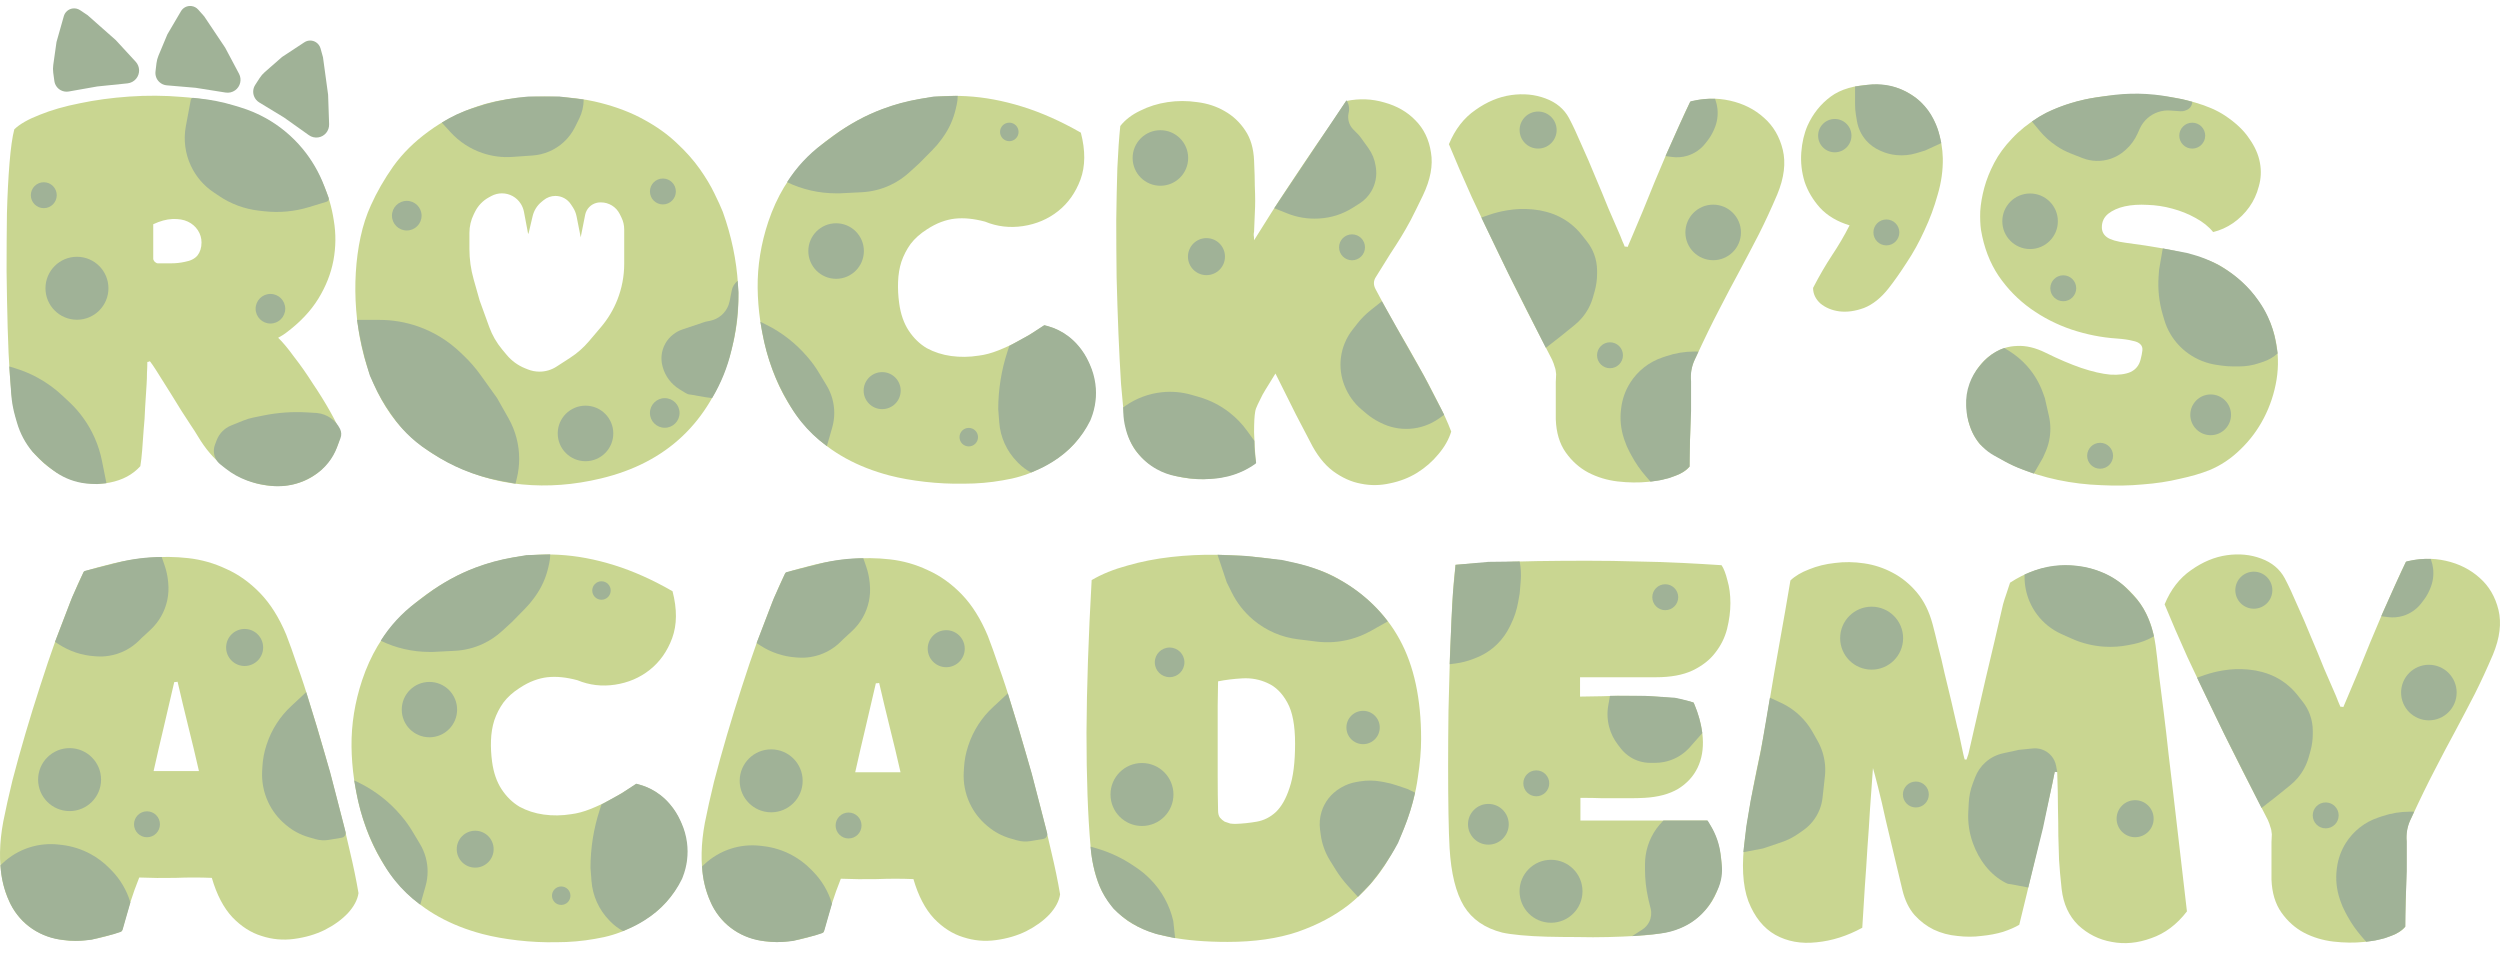 <svg width="186" height="71" viewBox="0 0 186 71" fill="none" xmlns="http://www.w3.org/2000/svg">
<path d="M165.288 19.84C166.44 20.56 167.336 21.391 167.975 22.333C168.633 23.256 169.072 24.225 169.291 25.241C169.511 26.238 169.538 27.244 169.374 28.259C169.209 29.256 168.898 30.198 168.441 31.084C167.984 31.97 167.399 32.755 166.687 33.438C165.992 34.121 165.215 34.638 164.356 34.989C163.753 35.229 163.022 35.441 162.163 35.626C161.322 35.829 160.408 35.968 159.421 36.041C158.434 36.134 157.401 36.152 156.323 36.097C155.244 36.06 154.175 35.931 153.115 35.709C152.055 35.488 151.022 35.164 150.017 34.74C149.03 34.297 148.125 33.734 147.302 33.05C146.864 32.497 146.571 31.887 146.425 31.223C146.297 30.558 146.288 29.912 146.398 29.284C146.507 28.656 146.727 28.075 147.056 27.539C147.403 27.004 147.832 26.579 148.344 26.265C148.856 25.933 149.432 25.758 150.072 25.739C150.73 25.702 151.433 25.869 152.183 26.238C153.151 26.718 154.038 27.096 154.842 27.373C155.665 27.65 156.387 27.816 157.008 27.872C157.63 27.909 158.132 27.844 158.516 27.678C158.9 27.493 159.147 27.189 159.256 26.764C159.33 26.487 159.375 26.256 159.394 26.072C159.412 25.887 159.366 25.739 159.256 25.628C159.147 25.499 158.946 25.407 158.653 25.352C158.379 25.278 157.986 25.222 157.474 25.185C156.359 25.111 155.244 24.89 154.129 24.521C153.033 24.151 152.018 23.634 151.086 22.97C150.154 22.305 149.359 21.493 148.701 20.533C148.043 19.554 147.604 18.41 147.385 17.099C147.33 16.711 147.312 16.249 147.33 15.714C147.366 15.16 147.467 14.579 147.631 13.969C147.796 13.36 148.043 12.741 148.372 12.114C148.701 11.486 149.139 10.886 149.688 10.314C150.236 9.723 150.903 9.187 151.689 8.707C152.493 8.227 153.444 7.84 154.541 7.544C155.436 7.304 156.405 7.147 157.447 7.073C158.489 7 159.503 7.009 160.49 7.101C161.496 7.193 162.437 7.369 163.314 7.627C164.21 7.886 164.95 8.209 165.535 8.597C166.339 9.132 166.943 9.704 167.345 10.314C167.765 10.904 168.03 11.504 168.14 12.114C168.249 12.704 168.222 13.286 168.058 13.858C167.911 14.431 167.674 14.948 167.345 15.409C167.016 15.871 166.614 16.268 166.138 16.6C165.681 16.914 165.188 17.136 164.658 17.265C164.329 16.859 163.89 16.508 163.342 16.212C162.812 15.917 162.236 15.686 161.614 15.52C161.011 15.354 160.399 15.262 159.777 15.243C159.156 15.206 158.589 15.243 158.078 15.354C157.584 15.465 157.173 15.649 156.844 15.908C156.533 16.166 156.378 16.499 156.378 16.905C156.378 17.219 156.506 17.468 156.761 17.652C157.017 17.837 157.493 17.976 158.187 18.068C160.198 18.326 161.761 18.613 162.876 18.927C163.991 19.222 164.795 19.526 165.288 19.84Z" fill="#C9D691"/>
<path d="M153.105 16.462C153.105 17.603 152.18 18.529 151.039 18.529C149.897 18.529 148.972 17.603 148.972 16.462C148.972 15.32 149.897 14.395 151.039 14.395C152.18 14.395 153.105 15.32 153.105 16.462Z" fill="#A0B297"/>
<path d="M165.989 30.863C165.989 31.7 165.311 32.378 164.474 32.378C163.637 32.378 162.958 31.7 162.958 30.863C162.958 30.026 163.637 29.347 164.474 29.347C165.311 29.347 165.989 30.026 165.989 30.863Z" fill="#A0B297"/>
<path d="M154.471 21.447C154.471 21.979 154.039 22.411 153.507 22.411C152.974 22.411 152.542 21.979 152.542 21.447C152.542 20.914 152.974 20.482 153.507 20.482C154.039 20.482 154.471 20.914 154.471 21.447Z" fill="#A0B297"/>
<path d="M157.212 33.909C157.212 34.442 156.781 34.873 156.248 34.873C155.715 34.873 155.284 34.442 155.284 33.909C155.284 33.376 155.715 32.945 156.248 32.945C156.781 32.945 157.212 33.376 157.212 33.909Z" fill="#A0B297"/>
<path d="M164.067 10.092C164.067 10.625 163.635 11.056 163.103 11.056C162.57 11.056 162.138 10.625 162.138 10.092C162.138 9.559 162.57 9.128 163.103 9.128C163.635 9.128 164.067 9.559 164.067 10.092Z" fill="#A0B297"/>
<path d="M160.636 20.062L160.91 18.483L162.692 18.816L163.11 18.931C164.032 19.185 164.907 19.583 165.704 20.111L165.724 20.125C166.078 20.36 166.415 20.62 166.731 20.904L166.761 20.931C167.245 21.366 167.677 21.855 168.048 22.39L168.088 22.448C168.329 22.795 168.54 23.162 168.719 23.545C169.013 24.174 169.219 24.841 169.331 25.526L169.456 26.293C169.154 26.567 168.798 26.776 168.412 26.906L168.076 27.019C167.597 27.18 167.095 27.262 166.59 27.262H166.157C165.858 27.262 165.559 27.241 165.263 27.198L164.918 27.148C164.175 27.041 163.459 26.755 162.845 26.326C162.297 25.943 161.83 25.442 161.489 24.868C161.286 24.527 161.128 24.162 161.017 23.781L160.899 23.377C160.634 22.466 160.533 21.516 160.6 20.57L160.636 20.062Z" fill="#A0B297"/>
<path d="M151.734 9.715L151.176 9.04L151.725 8.679L152.273 8.375C153.454 7.806 154.716 7.423 156.014 7.239L156.797 7.129C158.339 6.89 159.911 6.918 161.444 7.211L161.595 7.239L162.349 7.378L163.103 7.572C163.103 7.84 162.94 8.08 162.692 8.181L162.593 8.221C162.478 8.268 162.353 8.287 162.229 8.278L161.464 8.223C160.846 8.178 160.237 8.384 159.773 8.794C159.528 9.011 159.332 9.277 159.198 9.575L159.026 9.957C158.822 10.411 158.523 10.816 158.151 11.146L158.083 11.205C157.777 11.476 157.42 11.682 157.032 11.813C156.349 12.043 155.606 12.024 154.935 11.761L154.077 11.424C153.698 11.275 153.336 11.085 152.998 10.857L152.976 10.842C152.51 10.528 152.091 10.149 151.734 9.715Z" fill="#A0B297"/>
<path d="M149.482 26.115L149.12 25.891C148.667 26.047 148.249 26.289 147.889 26.604L147.837 26.65C147.687 26.781 147.547 26.923 147.418 27.075L147.287 27.23C146.958 27.618 146.701 28.061 146.529 28.54C146.339 29.067 146.255 29.628 146.283 30.188L146.291 30.357C146.313 30.784 146.393 31.206 146.532 31.611L146.586 31.772C146.774 32.322 147.084 32.822 147.493 33.235C147.754 33.498 148.051 33.722 148.376 33.901L149.153 34.327C149.587 34.565 150.039 34.77 150.504 34.941L151.313 35.238L151.999 34.047L152.184 33.626C152.424 33.082 152.547 32.494 152.547 31.9C152.547 31.579 152.511 31.258 152.439 30.945L152.136 29.616L151.989 29.208C151.724 28.472 151.318 27.794 150.795 27.212C150.411 26.786 149.969 26.417 149.482 26.115Z" fill="#A0B297"/>
<path d="M137.608 16.766C136.694 16.489 135.962 16.055 135.414 15.465C134.884 14.874 134.5 14.228 134.263 13.526C134.043 12.806 133.961 12.077 134.016 11.338C134.071 10.6 134.226 9.935 134.482 9.344C134.884 8.458 135.46 7.738 136.209 7.184C136.959 6.63 137.991 6.335 139.307 6.298C140.185 6.279 140.943 6.418 141.583 6.713C142.241 7.009 142.78 7.415 143.201 7.932C143.639 8.449 143.968 9.04 144.188 9.704C144.407 10.369 144.526 11.052 144.544 11.754C144.563 12.658 144.435 13.572 144.16 14.495C143.904 15.418 143.575 16.305 143.173 17.154C142.789 18.003 142.351 18.797 141.857 19.536C141.382 20.274 140.934 20.911 140.514 21.447C139.947 22.167 139.335 22.656 138.677 22.914C138.019 23.154 137.406 23.237 136.84 23.164C136.292 23.09 135.825 22.896 135.442 22.582C135.076 22.25 134.893 21.862 134.893 21.419C135.35 20.533 135.816 19.73 136.292 19.009C136.785 18.271 137.224 17.523 137.608 16.766Z" fill="#C9D691"/>
<path d="M138.016 7.775V6.436L138.944 6.311C139.419 6.247 139.901 6.255 140.374 6.335C140.989 6.438 141.578 6.662 142.108 6.991L142.21 7.056C142.466 7.215 142.704 7.399 142.923 7.606C143.304 7.968 143.619 8.395 143.852 8.866L143.907 8.978C144.092 9.35 144.23 9.743 144.321 10.148L144.431 10.646L143.225 11.2L142.583 11.394C142.102 11.54 141.597 11.589 141.097 11.539L141.053 11.534C140.676 11.496 140.307 11.398 139.961 11.242L139.837 11.186C139.45 11.013 139.106 10.757 138.828 10.436C138.476 10.03 138.244 9.534 138.156 9.004L138.077 8.527C138.036 8.278 138.016 8.027 138.016 7.775Z" fill="#A0B297"/>
<path d="M137.748 10.092C137.748 10.777 137.192 11.332 136.508 11.332C135.823 11.332 135.268 10.777 135.268 10.092C135.268 9.407 135.823 8.852 136.508 8.852C137.192 8.852 137.748 9.407 137.748 10.092Z" fill="#A0B297"/>
<path d="M141.311 17.292C141.311 17.825 140.879 18.257 140.346 18.257C139.814 18.257 139.382 17.825 139.382 17.292C139.382 16.76 139.814 16.328 140.346 16.328C140.879 16.328 141.311 16.76 141.311 17.292Z" fill="#A0B297"/>
<path d="M121.096 18.372C121.169 18.206 121.306 17.883 121.508 17.403C121.709 16.923 121.946 16.36 122.22 15.714C122.495 15.049 122.787 14.329 123.098 13.554C123.427 12.778 123.747 12.021 124.057 11.283C124.386 10.544 124.697 9.852 124.99 9.206C125.282 8.541 125.538 7.996 125.757 7.572C126.744 7.295 127.731 7.267 128.718 7.489C129.705 7.71 130.546 8.135 131.241 8.763C131.935 9.372 132.401 10.166 132.639 11.144C132.877 12.123 132.74 13.231 132.228 14.468C131.771 15.538 131.314 16.526 130.857 17.431C130.4 18.317 129.925 19.222 129.431 20.145C128.938 21.05 128.426 22.019 127.896 23.053C127.366 24.068 126.799 25.231 126.196 26.542C125.922 27.041 125.785 27.549 125.785 28.066C125.785 28.675 125.785 29.349 125.785 30.087C125.785 30.807 125.776 31.5 125.757 32.164C125.739 32.81 125.721 33.373 125.702 33.853C125.702 34.315 125.702 34.601 125.702 34.712C125.501 34.989 125.118 35.229 124.551 35.432C124.003 35.635 123.363 35.774 122.632 35.847C121.919 35.921 121.16 35.912 120.356 35.82C119.57 35.727 118.839 35.506 118.163 35.155C117.505 34.804 116.947 34.306 116.49 33.66C116.033 33.014 115.786 32.192 115.75 31.195C115.75 31.029 115.75 30.779 115.75 30.447C115.75 30.115 115.75 29.773 115.75 29.422C115.75 29.053 115.75 28.721 115.75 28.425C115.768 28.13 115.777 27.936 115.777 27.844C115.759 27.604 115.722 27.419 115.668 27.29C115.631 27.142 115.567 26.967 115.476 26.764C114.927 25.693 114.306 24.484 113.611 23.136C112.917 21.77 112.222 20.366 111.528 18.926C110.833 17.486 110.157 16.065 109.499 14.662C108.859 13.24 108.292 11.929 107.799 10.729C108.256 9.621 108.914 8.772 109.773 8.181C110.632 7.572 111.518 7.202 112.432 7.073C113.346 6.944 114.196 7.027 114.982 7.322C115.786 7.618 116.371 8.107 116.737 8.79C117.029 9.344 117.34 10.009 117.669 10.784C118.016 11.541 118.354 12.326 118.684 13.138C119.031 13.951 119.36 14.745 119.671 15.52C120 16.295 120.292 16.969 120.548 17.542C120.603 17.689 120.658 17.828 120.712 17.957C120.767 18.068 120.822 18.197 120.877 18.345C120.987 18.345 121.06 18.354 121.096 18.372Z" fill="#C9D691"/>
<path d="M129.527 17.293C129.527 18.434 128.601 19.359 127.46 19.359C126.319 19.359 125.393 18.434 125.393 17.293C125.393 16.151 126.319 15.226 127.46 15.226C128.601 15.226 129.527 16.151 129.527 17.293Z" fill="#A0B297"/>
<path d="M115.814 9.676C115.814 10.437 115.197 11.054 114.436 11.054C113.675 11.054 113.058 10.437 113.058 9.676C113.058 8.916 113.675 8.299 114.436 8.299C115.197 8.299 115.814 8.916 115.814 9.676Z" fill="#A0B297"/>
<path d="M120.748 26.432C120.748 26.964 120.316 27.396 119.783 27.396C119.251 27.396 118.819 26.964 118.819 26.432C118.819 25.899 119.251 25.467 119.783 25.467C120.316 25.467 120.748 25.899 120.748 26.432Z" fill="#A0B297"/>
<path d="M126.05 26.155H126.363L126.078 26.779C125.852 27.277 125.761 27.826 125.815 28.37V30.586L125.732 32.801L125.705 34.702C125.705 34.708 125.702 34.715 125.698 34.72C125.432 35.006 125.103 35.226 124.737 35.361L124.17 35.571L123.484 35.737L122.799 35.834L122.479 35.47C122.054 34.985 121.684 34.453 121.378 33.885L121.251 33.651C121.095 33.362 120.965 33.059 120.862 32.747L120.819 32.618C120.588 31.918 120.515 31.175 120.606 30.444L120.618 30.346C120.7 29.683 120.927 29.047 121.283 28.482C121.56 28.041 121.911 27.652 122.32 27.331C122.728 27.011 123.187 26.762 123.678 26.597L123.99 26.492C124.653 26.269 125.349 26.155 126.05 26.155Z" fill="#A0B297"/>
<path d="M110.807 15.98L110.214 16.185L112.216 20.339L115.012 25.878L116.082 25.047L117.154 24.18C117.353 24.02 117.536 23.841 117.701 23.646C118.079 23.201 118.357 22.679 118.517 22.116L118.643 21.67C118.763 21.246 118.823 20.808 118.823 20.367V20.136C118.823 19.721 118.749 19.309 118.605 18.919C118.477 18.576 118.296 18.254 118.068 17.966L117.676 17.47C117.436 17.168 117.162 16.895 116.859 16.657C116.346 16.254 115.758 15.957 115.128 15.784L115.036 15.758C114.728 15.673 114.414 15.616 114.096 15.587L113.961 15.575C113.367 15.52 112.768 15.543 112.179 15.642L112.06 15.662C111.634 15.733 111.216 15.84 110.807 15.98Z" fill="#A0B297"/>
<path d="M124.423 11.68L123.918 11.615L124.905 9.4L125.738 7.592C125.752 7.562 125.779 7.54 125.811 7.533L125.971 7.498C126.505 7.382 127.051 7.332 127.597 7.35L127.629 7.44C127.699 7.638 127.747 7.843 127.773 8.052C127.837 8.571 127.76 9.099 127.549 9.578L127.491 9.711C127.379 9.964 127.238 10.203 127.069 10.422L126.887 10.658C126.547 11.101 126.076 11.425 125.542 11.587C125.18 11.697 124.799 11.729 124.423 11.68Z" fill="#A0B297"/>
<path d="M93.303 17.874C93.76 17.154 94.189 16.471 94.591 15.825C95.012 15.16 95.432 14.514 95.853 13.886C96.109 13.498 96.428 13.018 96.812 12.446C97.196 11.874 97.589 11.292 97.991 10.701C98.412 10.092 98.814 9.511 99.198 8.957C99.582 8.384 99.901 7.904 100.157 7.517C101.126 7.313 102.077 7.35 103.009 7.627C103.941 7.886 104.709 8.329 105.312 8.957C105.933 9.584 106.317 10.378 106.463 11.338C106.628 12.298 106.427 13.369 105.86 14.551C105.495 15.308 105.193 15.917 104.955 16.379C104.718 16.822 104.48 17.237 104.243 17.625C104.005 18.013 103.74 18.428 103.447 18.871C103.173 19.314 102.817 19.887 102.378 20.588C102.177 20.884 102.168 21.198 102.351 21.53C102.844 22.471 103.365 23.422 103.914 24.382C104.48 25.342 105.019 26.284 105.531 27.207C106.043 28.112 106.509 28.989 106.929 29.838C107.368 30.669 107.715 31.426 107.971 32.109C107.789 32.7 107.469 33.263 107.012 33.798C106.573 34.334 106.043 34.795 105.422 35.183C104.818 35.552 104.151 35.811 103.42 35.959C102.689 36.125 101.967 36.134 101.254 35.986C100.541 35.857 99.847 35.543 99.17 35.045C98.512 34.546 97.946 33.817 97.47 32.857C97.178 32.284 96.831 31.62 96.428 30.863C96.045 30.087 95.533 29.063 94.893 27.789C94.729 28.047 94.564 28.315 94.4 28.592C94.235 28.85 94.08 29.109 93.933 29.367C93.806 29.626 93.687 29.866 93.577 30.087C93.467 30.309 93.403 30.494 93.385 30.641C93.33 30.937 93.303 31.444 93.303 32.164C93.321 32.884 93.367 33.632 93.44 34.408C93.038 34.74 92.535 35.017 91.932 35.239C91.347 35.441 90.707 35.571 90.013 35.626C89.337 35.682 88.642 35.645 87.929 35.515C87.234 35.386 86.586 35.155 85.982 34.823C85.397 34.491 84.895 34.048 84.474 33.494C84.072 32.921 83.816 32.229 83.707 31.417C83.597 30.66 83.496 29.709 83.405 28.564C83.332 27.401 83.268 26.155 83.213 24.825C83.158 23.478 83.113 22.084 83.076 20.644C83.058 19.185 83.049 17.763 83.049 16.379C83.067 14.994 83.094 13.702 83.131 12.502C83.186 11.283 83.259 10.24 83.35 9.372C83.716 8.911 84.209 8.532 84.831 8.237C85.452 7.923 86.129 7.71 86.86 7.6C87.591 7.489 88.331 7.489 89.081 7.6C89.83 7.692 90.506 7.914 91.109 8.264C91.731 8.615 92.243 9.095 92.645 9.704C93.047 10.295 93.266 11.043 93.303 11.948C93.34 12.76 93.358 13.388 93.358 13.831C93.376 14.255 93.385 14.625 93.385 14.939C93.385 15.234 93.376 15.548 93.358 15.88C93.34 16.194 93.321 16.646 93.303 17.237C93.285 17.311 93.275 17.394 93.275 17.486C93.294 17.579 93.303 17.708 93.303 17.874Z" fill="#C9D691"/>
<path d="M88.4 11.754C88.4 12.895 87.475 13.82 86.334 13.82C85.192 13.82 84.267 12.895 84.267 11.754C84.267 10.612 85.192 9.687 86.334 9.687C87.475 9.687 88.4 10.612 88.4 11.754Z" fill="#A0B297"/>
<path d="M91.139 19.093C91.139 19.854 90.522 20.471 89.761 20.471C89 20.471 88.383 19.854 88.383 19.093C88.383 18.332 89 17.715 89.761 17.715C90.522 17.715 91.139 18.332 91.139 19.093Z" fill="#A0B297"/>
<path d="M101.555 18.4C101.555 18.933 101.123 19.365 100.59 19.365C100.058 19.365 99.626 18.933 99.626 18.4C99.626 17.867 100.058 17.436 100.59 17.436C101.123 17.436 101.555 17.867 101.555 18.4Z" fill="#A0B297"/>
<path d="M83.744 30.184L83.564 30.309L83.575 30.705C83.586 31.086 83.64 31.464 83.736 31.833L83.766 31.95C84.092 33.202 84.914 34.267 86.043 34.9C86.507 35.161 87.012 35.341 87.537 35.435L88.072 35.53C88.738 35.649 89.416 35.683 90.09 35.63L90.336 35.611C90.683 35.584 91.027 35.528 91.364 35.443L91.402 35.433C92.129 35.249 92.814 34.93 93.422 34.492C93.446 34.474 93.459 34.444 93.454 34.414L93.449 34.387C93.366 33.885 93.325 33.376 93.325 32.867L93.325 32.801L92.793 32.063C92.418 31.542 91.971 31.078 91.464 30.685C90.791 30.162 90.025 29.772 89.207 29.536L88.659 29.378C87.938 29.17 87.183 29.103 86.436 29.183C85.469 29.286 84.543 29.63 83.744 30.184Z" fill="#A0B297"/>
<path d="M101.998 23.06L102.811 22.416L104.209 24.908L105.937 27.955L107.445 30.863L107.054 31.139C106.413 31.592 105.659 31.857 104.876 31.903C104.134 31.947 103.394 31.794 102.731 31.459L102.595 31.39C102.265 31.224 101.956 31.019 101.673 30.782L101.302 30.47C100.745 30 100.313 29.4 100.045 28.723L100.026 28.676C99.767 28.021 99.676 27.311 99.763 26.612C99.856 25.86 100.151 25.146 100.616 24.548L100.954 24.113C101.259 23.721 101.609 23.368 101.998 23.06Z" fill="#A0B297"/>
<path d="M95.781 15.881L94.805 15.492L100.179 7.461C100.355 7.727 100.415 8.052 100.347 8.363L100.334 8.421C100.238 8.859 100.37 9.315 100.685 9.633L101.018 9.97C101.099 10.051 101.173 10.139 101.239 10.231L101.808 11.021C102.089 11.411 102.274 11.864 102.346 12.34L102.365 12.463C102.459 13.079 102.336 13.708 102.018 14.244C101.801 14.609 101.5 14.918 101.14 15.146L100.635 15.464C99.887 15.937 99.03 16.209 98.146 16.256L98.081 16.26C97.296 16.302 96.511 16.172 95.781 15.881Z" fill="#A0B297"/>
<path d="M73.286 16.489C72.866 16.378 72.473 16.305 72.107 16.268C71.742 16.231 71.385 16.231 71.038 16.268C70.709 16.305 70.371 16.388 70.023 16.517C69.676 16.646 69.32 16.831 68.954 17.071C68.461 17.385 68.058 17.745 67.748 18.151C67.455 18.557 67.227 19 67.062 19.48C66.916 19.942 66.834 20.44 66.816 20.976C66.797 21.493 66.825 22.019 66.898 22.554C67.007 23.367 67.245 24.05 67.611 24.604C67.976 25.157 68.424 25.591 68.954 25.905C69.502 26.201 70.106 26.395 70.764 26.487C71.44 26.579 72.125 26.57 72.82 26.459C73.277 26.404 73.761 26.274 74.273 26.071C74.785 25.868 75.26 25.647 75.699 25.407C76.156 25.167 76.558 24.936 76.905 24.714C77.271 24.493 77.536 24.327 77.7 24.216C78.34 24.345 78.934 24.622 79.483 25.047C80.031 25.471 80.469 25.988 80.799 26.598C81.146 27.207 81.365 27.89 81.457 28.647C81.566 29.386 81.484 30.133 81.21 30.89C80.954 31.647 80.497 32.386 79.839 33.106C79.181 33.807 78.267 34.435 77.097 34.989C76.366 35.34 75.534 35.589 74.602 35.737C73.67 35.903 72.71 35.986 71.723 35.986C70.754 36.004 69.786 35.958 68.817 35.847C67.848 35.737 66.971 35.58 66.185 35.377C63.791 34.749 61.844 33.678 60.345 32.164C58.846 30.632 57.759 28.684 57.082 26.321C56.625 24.677 56.388 23.044 56.369 21.419C56.351 19.776 56.616 18.132 57.164 16.489C57.786 14.643 58.709 13.101 59.934 11.864C61.158 10.609 62.63 9.547 64.348 8.679C65.499 8.126 66.706 7.719 67.967 7.461C69.228 7.184 70.535 7.082 71.888 7.156C73.24 7.23 74.63 7.489 76.055 7.932C77.481 8.375 78.934 9.021 80.415 9.87C80.762 11.2 80.753 12.363 80.387 13.36C80.022 14.338 79.464 15.123 78.715 15.714C77.965 16.305 77.097 16.674 76.11 16.822C75.123 16.969 74.182 16.858 73.286 16.489Z" fill="#C9D691"/>
<path d="M64.273 18.677C64.273 19.819 63.347 20.744 62.206 20.744C61.065 20.744 60.139 19.819 60.139 18.677C60.139 17.536 61.065 16.611 62.206 16.611C63.347 16.611 64.273 17.536 64.273 18.677Z" fill="#A0B297"/>
<path d="M67.011 29.062C67.011 29.823 66.394 30.44 65.633 30.44C64.872 30.44 64.255 29.823 64.255 29.062C64.255 28.302 64.872 27.685 65.633 27.685C66.394 27.685 67.011 28.302 67.011 29.062Z" fill="#A0B297"/>
<path d="M72.765 32.524C72.765 32.905 72.456 33.213 72.076 33.213C71.695 33.213 71.387 32.905 71.387 32.524C71.387 32.144 71.695 31.835 72.076 31.835C72.456 31.835 72.765 32.144 72.765 32.524Z" fill="#A0B297"/>
<path d="M75.781 9.815C75.781 10.195 75.473 10.504 75.092 10.504C74.712 10.504 74.403 10.195 74.403 9.815C74.403 9.434 74.712 9.126 75.092 9.126C75.473 9.126 75.781 9.434 75.781 9.815Z" fill="#A0B297"/>
<path d="M74.964 26.128L75.092 25.739L76.6 24.908L77.682 24.198C77.691 24.192 77.703 24.19 77.714 24.193L77.952 24.259C78.508 24.413 79.03 24.672 79.49 25.02C79.756 25.222 79.999 25.452 80.215 25.707L80.25 25.747C80.557 26.109 80.811 26.512 81.006 26.945L81.088 27.126C81.293 27.584 81.431 28.069 81.497 28.566C81.612 29.436 81.502 30.321 81.179 31.137L81.124 31.278C80.497 32.545 79.526 33.61 78.323 34.353L78.222 34.415C77.872 34.631 77.506 34.82 77.128 34.979L76.71 35.155C76.364 34.971 76.049 34.737 75.774 34.459L75.688 34.372C75.294 33.974 74.974 33.508 74.744 32.998C74.521 32.502 74.385 31.97 74.344 31.427L74.269 30.447C74.269 28.979 74.504 27.521 74.964 26.128Z" fill="#A0B297"/>
<path d="M62.48 14.384H62.203C60.942 14.384 59.696 14.101 58.559 13.554C59.248 12.456 60.136 11.496 61.177 10.725L61.658 10.369L62.057 10.073C63.157 9.258 64.363 8.6 65.642 8.115C66.548 7.772 67.485 7.518 68.441 7.358L69.472 7.184L71.254 7.129C71.254 7.349 71.229 7.57 71.18 7.785L71.107 8.105C70.932 8.868 70.607 9.588 70.15 10.223L70.052 10.359C69.848 10.642 69.623 10.909 69.377 11.156L68.375 12.169L67.641 12.836C67.219 13.22 66.741 13.538 66.224 13.779C65.562 14.087 64.847 14.265 64.117 14.302L62.48 14.384Z" fill="#A0B297"/>
<path d="M57.046 24.177L56.571 23.939L56.718 24.756C56.885 25.686 57.136 26.6 57.468 27.485L57.489 27.541C57.8 28.369 58.183 29.168 58.635 29.928L58.83 30.258C59.07 30.66 59.338 31.045 59.633 31.409C60.158 32.057 60.764 32.635 61.438 33.128L61.52 33.189L61.915 31.813C62.017 31.458 62.069 31.09 62.069 30.721C62.069 29.998 61.871 29.289 61.497 28.671L60.905 27.694C60.676 27.314 60.416 26.955 60.127 26.618L60.041 26.518C59.208 25.547 58.189 24.751 57.046 24.177Z" fill="#A0B297"/>
<path fill-rule="evenodd" clip-rule="evenodd" d="M44.677 7.655C43.452 7.341 42.063 7.184 40.51 7.184C38.627 7.184 36.973 7.424 35.547 7.904C34.139 8.384 32.915 9.012 31.873 9.787C30.831 10.544 29.963 11.403 29.268 12.363C28.592 13.323 28.035 14.292 27.596 15.271C27.267 15.991 27.011 16.776 26.828 17.625C26.645 18.474 26.526 19.36 26.472 20.283C26.417 21.188 26.426 22.111 26.499 23.053C26.572 23.994 26.709 24.908 26.91 25.795C27.331 27.696 28.053 29.376 29.076 30.835C30.1 32.275 31.489 33.447 33.244 34.352C35.072 35.312 36.936 35.875 38.837 36.041C40.756 36.226 42.712 36.078 44.704 35.598C49.585 34.435 52.774 31.426 54.273 26.57C54.822 24.724 55.032 22.914 54.904 21.142C54.794 19.351 54.419 17.56 53.78 15.769C53.633 15.4 53.423 14.938 53.149 14.385C52.875 13.812 52.509 13.203 52.052 12.557C51.595 11.911 51.029 11.274 50.352 10.646C49.676 10 48.863 9.418 47.912 8.901C46.98 8.384 45.902 7.969 44.677 7.655ZM39.289 17.386L38.982 15.757C38.942 15.549 38.864 15.35 38.752 15.171L38.742 15.156C38.44 14.676 37.912 14.385 37.344 14.385C37.068 14.385 36.797 14.454 36.554 14.585L36.372 14.684C35.926 14.927 35.566 15.302 35.34 15.757L35.249 15.942C35.036 16.372 34.925 16.845 34.925 17.325V18.527C34.925 19.287 35.03 20.043 35.237 20.773L35.687 22.363L36.4 24.329C36.62 24.936 36.945 25.501 37.359 25.998L37.7 26.407C38.065 26.845 38.532 27.185 39.061 27.399L39.263 27.48C39.541 27.593 39.838 27.65 40.137 27.65C40.587 27.65 41.026 27.521 41.404 27.277L42.411 26.625C42.938 26.285 43.411 25.87 43.816 25.392L44.714 24.334C45.227 23.729 45.638 23.045 45.93 22.307C46.267 21.455 46.441 20.547 46.441 19.631V17.065C46.441 16.756 46.369 16.452 46.232 16.175L46.109 15.926C45.846 15.394 45.304 15.058 44.71 15.058H44.665C44.58 15.058 44.495 15.067 44.413 15.086C43.968 15.185 43.624 15.538 43.535 15.986L43.205 17.653L42.896 16.093C42.849 15.854 42.755 15.626 42.621 15.422L42.471 15.196C42.216 14.809 41.784 14.577 41.321 14.577C41.001 14.577 40.691 14.689 40.444 14.893L40.285 15.024C39.956 15.295 39.726 15.666 39.628 16.081L39.324 17.371C39.312 17.376 39.301 17.381 39.289 17.386Z" fill="#C9D691"/>
<path d="M45.629 32.247C45.629 33.389 44.703 34.314 43.562 34.314C42.421 34.314 41.495 33.389 41.495 32.247C41.495 31.106 42.421 30.181 43.562 30.181C44.703 30.181 45.629 31.106 45.629 32.247Z" fill="#A0B297"/>
<path d="M50.559 30.724C50.559 31.333 50.066 31.826 49.457 31.826C48.848 31.826 48.355 31.333 48.355 30.724C48.355 30.115 48.848 29.622 49.457 29.622C50.066 29.622 50.559 30.115 50.559 30.724Z" fill="#A0B297"/>
<path d="M50.284 14.246C50.284 14.779 49.852 15.21 49.32 15.21C48.787 15.21 48.355 14.779 48.355 14.246C48.355 13.713 48.787 13.282 49.32 13.282C49.852 13.282 50.284 13.713 50.284 14.246Z" fill="#A0B297"/>
<path d="M31.366 16.046C31.366 16.655 30.873 17.148 30.264 17.148C29.655 17.148 29.162 16.655 29.162 16.046C29.162 15.438 29.655 14.944 30.264 14.944C30.873 14.944 31.366 15.438 31.366 16.046Z" fill="#A0B297"/>
<path d="M33.523 9.839L32.869 9.123C33.597 8.663 34.381 8.299 35.202 8.04L36.159 7.738C37.162 7.462 38.189 7.279 39.226 7.191L39.312 7.184H41.642L43.425 7.406C43.425 7.897 43.311 8.383 43.093 8.824L42.781 9.455C42.572 9.876 42.288 10.255 41.941 10.573C41.304 11.158 40.487 11.509 39.624 11.569L38.114 11.675C37.367 11.727 36.616 11.63 35.906 11.391C34.993 11.084 34.173 10.55 33.523 9.839Z" fill="#A0B297"/>
<path d="M28.235 23.8H26.563C26.746 25.091 27.031 26.364 27.416 27.609L27.523 27.955L27.821 28.607C28.17 29.37 28.589 30.1 29.074 30.785L29.273 31.067C29.568 31.484 29.897 31.876 30.256 32.239C30.718 32.705 31.227 33.12 31.776 33.479L32.218 33.768C32.925 34.23 33.673 34.626 34.453 34.95C35.314 35.307 36.21 35.576 37.125 35.751L38.353 35.986L38.448 35.601C38.567 35.121 38.627 34.628 38.627 34.133C38.627 33.078 38.354 32.042 37.835 31.124L36.982 29.616L35.775 27.929C35.393 27.393 34.96 26.895 34.483 26.442L34.218 26.19C33.329 25.345 32.271 24.698 31.114 24.291C30.189 23.966 29.216 23.8 28.235 23.8Z" fill="#A0B297"/>
<path d="M51.239 29.34C51.376 29.34 52.431 29.57 52.98 29.616C53.643 28.516 54.128 27.317 54.417 26.065L54.556 25.462C54.812 24.266 54.94 23.045 54.94 21.822V21.724L54.883 20.893C54.654 21.072 54.498 21.326 54.442 21.61L54.284 22.409C54.264 22.506 54.237 22.601 54.203 22.694C53.98 23.296 53.461 23.74 52.831 23.867L52.473 23.939L50.771 24.512C50.536 24.591 50.316 24.708 50.118 24.858L50.101 24.87C49.603 25.248 49.285 25.816 49.223 26.438C49.196 26.709 49.219 26.982 49.29 27.244L49.306 27.306C49.49 27.986 49.936 28.573 50.532 28.949C50.867 29.161 51.16 29.34 51.239 29.34Z" fill="#A0B297"/>
<path d="M20.695 25.13C21.024 25.444 21.418 25.914 21.874 26.542C22.35 27.151 22.816 27.816 23.273 28.536C23.748 29.238 24.177 29.93 24.561 30.613C24.945 31.296 25.21 31.841 25.357 32.247C25.21 33.041 24.918 33.724 24.479 34.297C24.059 34.869 23.547 35.312 22.944 35.626C22.34 35.94 21.673 36.115 20.942 36.152C20.211 36.207 19.471 36.106 18.721 35.847C17.99 35.607 17.277 35.21 16.583 34.657C15.888 34.103 15.276 33.383 14.746 32.496C14.581 32.219 14.399 31.933 14.197 31.638C13.996 31.324 13.768 30.973 13.512 30.585C13.274 30.198 13 29.755 12.69 29.256C12.379 28.758 12.013 28.176 11.593 27.512C11.52 27.401 11.447 27.29 11.373 27.179C11.3 27.068 11.227 26.967 11.154 26.875C11.081 26.911 11.017 26.93 10.962 26.93C10.962 27.188 10.953 27.456 10.935 27.733C10.935 28.01 10.926 28.296 10.907 28.591C10.871 29.164 10.834 29.736 10.798 30.309C10.779 30.881 10.743 31.435 10.688 31.97C10.652 32.506 10.615 33.013 10.578 33.493C10.542 33.955 10.496 34.352 10.441 34.684C9.875 35.312 9.116 35.718 8.166 35.903C7.215 36.087 6.255 36.004 5.287 35.654C4.318 35.321 3.422 34.703 2.6 33.798C1.796 32.875 1.247 31.629 0.955 30.059C0.882 29.653 0.809 28.942 0.735 27.927C0.662 26.911 0.607 25.739 0.571 24.41C0.534 23.08 0.507 21.668 0.489 20.172C0.489 18.677 0.498 17.246 0.516 15.88C0.553 14.495 0.617 13.249 0.708 12.141C0.799 11.015 0.918 10.175 1.064 9.621C1.467 9.233 2.097 8.873 2.956 8.541C3.815 8.19 4.811 7.904 5.945 7.682C7.078 7.442 8.303 7.276 9.619 7.184C10.935 7.092 12.242 7.101 13.54 7.212C14.855 7.304 16.117 7.525 17.323 7.876C18.529 8.209 19.59 8.679 20.503 9.289C21.235 9.787 21.902 10.406 22.505 11.144C23.108 11.883 23.611 12.704 24.013 13.609C24.415 14.495 24.689 15.428 24.835 16.406C25 17.385 24.991 18.372 24.808 19.369C24.625 20.348 24.251 21.299 23.684 22.222C23.117 23.145 22.313 23.994 21.271 24.77C21.125 24.881 20.933 25 20.695 25.13ZM14.993 18.04C14.993 17.708 14.901 17.403 14.718 17.126C14.536 16.849 14.289 16.637 13.978 16.489C13.667 16.341 13.284 16.277 12.827 16.295C12.388 16.314 11.913 16.443 11.401 16.683C11.401 16.978 11.401 17.237 11.401 17.459C11.401 17.662 11.401 17.855 11.401 18.04C11.401 18.225 11.401 18.419 11.401 18.622C11.401 18.806 11.401 19.019 11.401 19.259C11.401 19.314 11.437 19.388 11.511 19.48C11.602 19.554 11.675 19.591 11.73 19.591C12.077 19.591 12.415 19.591 12.744 19.591C13.092 19.591 13.43 19.554 13.759 19.48C14.179 19.406 14.49 19.249 14.691 19.009C14.892 18.751 14.993 18.428 14.993 18.04Z" fill="#C9D691"/>
<path d="M8.068 21.447C8.068 22.74 7.019 23.789 5.725 23.789C4.432 23.789 3.383 22.74 3.383 21.447C3.383 20.153 4.432 19.104 5.725 19.104C7.019 19.104 8.068 20.153 8.068 21.447Z" fill="#A0B297"/>
<circle cx="3.258" cy="14.523" r="0.964" fill="#A0B297"/>
<circle cx="20.12" cy="22.97" r="1.102" fill="#A0B297"/>
<path d="M16.12 32.752L15.993 33.087C15.832 33.511 15.905 33.988 16.187 34.344C16.25 34.423 16.321 34.494 16.401 34.557L16.808 34.877C17.276 35.245 17.8 35.537 18.358 35.742L18.422 35.765C18.822 35.912 19.235 36.017 19.656 36.077L19.987 36.125C20.617 36.216 21.262 36.182 21.88 36.026C22.348 35.908 22.797 35.72 23.21 35.47L23.308 35.41C23.738 35.15 24.118 34.815 24.43 34.421C24.699 34.082 24.914 33.703 25.067 33.298L25.333 32.597C25.418 32.374 25.406 32.126 25.3 31.912C24.976 31.258 24.342 30.813 23.617 30.732L23.547 30.724L22.848 30.683C21.765 30.618 20.678 30.694 19.615 30.909L18.855 31.063C18.602 31.114 18.354 31.188 18.115 31.285L17.194 31.657C16.699 31.857 16.31 32.254 16.12 32.752Z" fill="#A0B297"/>
<path d="M0.837 29.323L0.691 27.262L1.184 27.416C1.742 27.59 2.283 27.819 2.797 28.098C3.467 28.463 4.088 28.911 4.644 29.433L5.158 29.915C5.535 30.269 5.878 30.658 6.182 31.076C6.875 32.031 7.353 33.123 7.584 34.279L7.919 35.95L7.233 36.014L6.775 35.998C6.532 35.99 6.291 35.964 6.052 35.92C5.296 35.782 4.584 35.468 3.971 35.004L3.637 34.75C3.384 34.559 3.146 34.35 2.923 34.125L2.435 33.632C1.893 32.993 1.493 32.246 1.262 31.441L1.131 30.987C0.976 30.444 0.877 29.886 0.837 29.323Z" fill="#A0B297"/>
<path d="M13.828 9.385L14.197 7.417C14.213 7.332 14.291 7.274 14.377 7.282L14.801 7.325C15.694 7.416 16.577 7.592 17.436 7.852L17.879 7.987C18.548 8.19 19.193 8.464 19.803 8.806C20.828 9.382 21.741 10.142 22.494 11.044C23.19 11.879 23.742 12.827 24.123 13.845L24.45 14.715C24.495 14.836 24.429 14.97 24.306 15.008L22.983 15.411C21.908 15.739 20.777 15.843 19.661 15.718L19.273 15.674C18.208 15.555 17.188 15.18 16.299 14.581L15.886 14.303C15.158 13.813 14.576 13.134 14.204 12.339C13.772 11.418 13.64 10.385 13.828 9.385Z" fill="#A0B297"/>
<path d="M7.235 6.433L5.115 6.808C4.913 6.843 4.705 6.811 4.523 6.714C4.262 6.575 4.084 6.319 4.044 6.025L3.961 5.414C3.935 5.22 3.935 5.023 3.963 4.829L4.204 3.125L4.748 1.203C4.834 0.898 5.093 0.673 5.407 0.63C5.599 0.603 5.794 0.648 5.956 0.755L6.516 1.129L8.612 2.982L10.096 4.593C10.423 4.948 10.435 5.491 10.125 5.862C9.964 6.054 9.734 6.176 9.485 6.202L7.235 6.433Z" fill="#A0B297"/>
<path d="M14.553 6.532L12.408 6.349C12.203 6.332 12.01 6.247 11.859 6.107C11.641 5.906 11.533 5.612 11.569 5.318L11.642 4.705C11.666 4.51 11.716 4.32 11.791 4.139L12.454 2.554L13.464 0.835C13.624 0.562 13.931 0.411 14.245 0.45C14.438 0.473 14.615 0.567 14.744 0.712L15.193 1.217L16.753 3.548L17.783 5.487C18.009 5.914 17.885 6.442 17.491 6.721C17.287 6.866 17.034 6.925 16.787 6.886L14.553 6.532Z" fill="#A0B297"/>
<path d="M21.131 8.742L19.285 7.62C19.11 7.513 18.975 7.352 18.901 7.16C18.793 6.881 18.825 6.568 18.987 6.318L19.319 5.804C19.425 5.64 19.554 5.491 19.701 5.363L20.988 4.237L22.644 3.147C22.908 2.973 23.251 2.973 23.516 3.148C23.678 3.255 23.797 3.418 23.849 3.606L24.03 4.259L24.411 7.047L24.486 9.242C24.502 9.728 24.157 10.149 23.681 10.223C23.437 10.262 23.186 10.203 22.983 10.058L21.131 8.742Z" fill="#A0B297"/>
<path d="M174.344 52.606C174.417 52.44 174.554 52.117 174.755 51.637C174.957 51.157 175.194 50.594 175.468 49.948C175.742 49.283 176.035 48.563 176.346 47.788C176.675 47.012 176.995 46.255 177.305 45.517C177.634 44.778 177.945 44.086 178.237 43.44C178.53 42.775 178.786 42.23 179.005 41.806C179.992 41.529 180.979 41.501 181.966 41.722C182.953 41.944 183.794 42.369 184.489 42.996C185.183 43.606 185.649 44.4 185.887 45.378C186.125 46.357 185.988 47.464 185.476 48.701C185.019 49.772 184.562 50.76 184.105 51.665C183.648 52.551 183.173 53.456 182.679 54.379C182.186 55.283 181.674 56.253 181.144 57.287C180.614 58.302 180.047 59.465 179.444 60.776C179.17 61.275 179.033 61.782 179.033 62.299C179.033 62.908 179.033 63.582 179.033 64.321C179.033 65.041 179.023 65.733 179.005 66.398C178.987 67.044 178.969 67.607 178.95 68.087C178.95 68.549 178.95 68.835 178.95 68.946C178.749 69.223 178.365 69.463 177.799 69.666C177.25 69.869 176.611 70.007 175.88 70.081C175.167 70.155 174.408 70.146 173.604 70.054C172.818 69.961 172.087 69.74 171.411 69.389C170.752 69.038 170.195 68.54 169.738 67.893C169.281 67.247 169.034 66.426 168.998 65.429C168.998 65.263 168.998 65.013 168.998 64.681C168.998 64.349 168.998 64.007 168.998 63.656C168.998 63.287 168.998 62.955 168.998 62.659C169.016 62.364 169.025 62.17 169.025 62.078C169.007 61.838 168.97 61.653 168.915 61.524C168.879 61.376 168.815 61.201 168.724 60.998C168.175 59.927 167.554 58.717 166.859 57.37C166.165 56.003 165.47 54.6 164.775 53.16C164.081 51.72 163.405 50.298 162.747 48.895C162.107 47.474 161.54 46.163 161.047 44.963C161.504 43.855 162.162 43.006 163.021 42.415C163.88 41.806 164.766 41.436 165.68 41.307C166.594 41.178 167.444 41.261 168.23 41.556C169.034 41.852 169.619 42.341 169.985 43.024C170.277 43.578 170.588 44.243 170.917 45.018C171.264 45.775 171.602 46.56 171.931 47.372C172.279 48.184 172.608 48.978 172.918 49.754C173.247 50.529 173.54 51.203 173.796 51.775C173.851 51.923 173.906 52.062 173.96 52.191C174.015 52.302 174.07 52.431 174.125 52.579C174.235 52.579 174.308 52.588 174.344 52.606Z" fill="#C9D691"/>
<path d="M182.775 51.526C182.775 52.667 181.849 53.593 180.708 53.593C179.567 53.593 178.641 52.667 178.641 51.526C178.641 50.385 179.567 49.459 180.708 49.459C181.849 49.459 182.775 50.385 182.775 51.526Z" fill="#A0B297"/>
<path d="M169.063 43.91C169.063 44.671 168.446 45.288 167.685 45.288C166.924 45.288 166.307 44.671 166.307 43.91C166.307 43.149 166.924 42.532 167.685 42.532C168.446 42.532 169.063 43.149 169.063 43.91Z" fill="#A0B297"/>
<path d="M173.996 60.665C173.996 61.198 173.564 61.63 173.031 61.63C172.498 61.63 172.067 61.198 172.067 60.665C172.067 60.133 172.498 59.701 173.031 59.701C173.564 59.701 173.996 60.133 173.996 60.665Z" fill="#A0B297"/>
<path d="M179.298 60.388H179.611L179.327 61.013C179.1 61.511 179.009 62.06 179.063 62.604V64.819L178.981 67.035L178.953 68.935C178.953 68.942 178.951 68.948 178.946 68.954C178.68 69.24 178.351 69.459 177.985 69.595L177.418 69.804L176.732 69.97L176.047 70.067L175.728 69.703C175.302 69.218 174.933 68.687 174.626 68.119L174.5 67.885C174.343 67.596 174.213 67.293 174.11 66.981L174.068 66.852C173.836 66.152 173.764 65.409 173.854 64.677L173.866 64.579C173.948 63.917 174.175 63.28 174.531 62.715C174.809 62.275 175.159 61.886 175.569 61.564C175.976 61.244 176.435 60.996 176.926 60.831L177.238 60.726C177.902 60.502 178.598 60.388 179.298 60.388Z" fill="#A0B297"/>
<path d="M164.055 50.214L163.462 50.418L165.464 54.572L168.26 60.111L169.33 59.281L170.402 58.414C170.6 58.254 170.784 58.075 170.949 57.88C171.327 57.434 171.605 56.912 171.764 56.35L171.891 55.904C172.011 55.48 172.071 55.041 172.071 54.601V54.369C172.071 53.954 171.997 53.542 171.853 53.153C171.725 52.809 171.544 52.487 171.316 52.2L170.924 51.704C170.684 51.402 170.41 51.129 170.107 50.891C169.594 50.487 169.005 50.191 168.376 50.017L168.284 49.992C167.976 49.907 167.662 49.85 167.344 49.821L167.209 49.808C166.615 49.754 166.016 49.776 165.427 49.875L165.308 49.895C164.882 49.967 164.463 50.074 164.055 50.214Z" fill="#A0B297"/>
<path d="M177.671 45.914L177.165 45.849L178.152 43.633L178.986 41.825C179 41.795 179.027 41.773 179.059 41.767L179.218 41.732C179.752 41.615 180.298 41.565 180.845 41.584L180.876 41.674C180.946 41.872 180.995 42.077 181.021 42.285C181.085 42.805 181.007 43.332 180.797 43.812L180.738 43.944C180.627 44.197 180.485 44.436 180.316 44.656L180.135 44.892C179.794 45.334 179.324 45.659 178.789 45.821C178.427 45.93 178.046 45.962 177.671 45.914Z" fill="#A0B297"/>
<path d="M146.312 56.508C146.349 56.415 146.376 56.332 146.395 56.258C146.431 56.166 146.459 56.074 146.477 55.981C146.897 54.135 147.318 52.298 147.738 50.47C148.177 48.642 148.606 46.805 149.027 44.959C149.1 44.701 149.182 44.442 149.274 44.184C149.365 43.907 149.456 43.63 149.548 43.353C150.644 42.633 151.796 42.217 153.002 42.107C154.209 41.996 155.324 42.153 156.347 42.577C157.389 43.002 158.276 43.676 159.007 44.599C159.738 45.522 160.195 46.667 160.378 48.033C160.451 48.569 160.533 49.279 160.624 50.166C160.734 51.033 160.853 51.975 160.981 52.99C161.109 54.006 161.228 55.031 161.337 56.065C161.465 57.098 161.575 58.022 161.666 58.834C161.849 60.403 162.023 61.899 162.187 63.32C162.352 64.742 162.525 66.237 162.708 67.807C161.959 68.785 161.072 69.45 160.049 69.801C159.043 70.17 158.065 70.262 157.115 70.078C156.165 69.912 155.333 69.496 154.62 68.832C153.925 68.148 153.514 67.253 153.386 66.145C153.295 65.314 153.231 64.594 153.194 63.985C153.176 63.376 153.158 62.767 153.139 62.157C153.139 61.529 153.13 60.856 153.112 60.136C153.112 59.397 153.094 58.502 153.057 57.449C153.021 57.431 152.957 57.422 152.865 57.422C152.81 57.717 152.756 58.003 152.701 58.28C152.646 58.557 152.582 58.843 152.509 59.139C152.143 60.763 151.769 62.379 151.385 63.985C151.019 65.573 150.635 67.179 150.233 68.804C149.922 68.989 149.52 69.164 149.027 69.33C148.533 69.478 147.994 69.579 147.409 69.635C146.843 69.709 146.248 69.709 145.627 69.635C145.006 69.579 144.421 69.422 143.872 69.164C143.342 68.905 142.867 68.545 142.447 68.084C142.026 67.604 141.725 66.985 141.542 66.228C141.377 65.564 141.185 64.76 140.966 63.819C140.747 62.877 140.527 61.954 140.308 61.05C140.107 60.126 139.915 59.305 139.732 58.585C139.549 57.865 139.421 57.385 139.348 57.145C139.275 58.197 139.202 59.212 139.129 60.191C139.074 61.151 139.01 62.111 138.937 63.071C138.882 64.013 138.818 64.973 138.745 65.951C138.69 66.93 138.626 67.954 138.553 69.025C137.438 69.635 136.305 69.995 135.153 70.106C134.002 70.235 132.978 70.05 132.083 69.552C131.205 69.053 130.538 68.222 130.081 67.059C129.643 65.877 129.56 64.299 129.834 62.323C130.054 60.68 130.337 59.019 130.684 57.338C131.05 55.658 131.361 53.997 131.617 52.353C131.872 50.803 132.138 49.27 132.412 47.756C132.686 46.242 132.951 44.719 133.207 43.187C133.554 42.854 134.02 42.577 134.605 42.356C135.19 42.116 135.83 41.959 136.524 41.885C137.219 41.793 137.941 41.802 138.69 41.913C139.44 42.023 140.143 42.254 140.802 42.605C141.478 42.956 142.081 43.445 142.611 44.073C143.141 44.701 143.534 45.495 143.79 46.455C143.918 46.935 144.055 47.489 144.201 48.116C144.366 48.725 144.521 49.372 144.667 50.055C144.832 50.719 144.996 51.403 145.161 52.104C145.325 52.806 145.481 53.48 145.627 54.126C145.645 54.163 145.682 54.301 145.737 54.541C145.792 54.781 145.846 55.04 145.901 55.317C145.956 55.594 146.011 55.852 146.066 56.092C146.121 56.332 146.157 56.471 146.175 56.508H146.312Z" fill="#C9D691"/>
<path d="M141.592 47.479C141.592 48.773 140.543 49.822 139.249 49.822C137.956 49.822 136.907 48.773 136.907 47.479C136.907 46.186 137.956 45.137 139.249 45.137C140.543 45.137 141.592 46.186 141.592 47.479Z" fill="#A0B297"/>
<path d="M160.231 60.911C160.231 61.672 159.614 62.289 158.853 62.289C158.092 62.289 157.475 61.672 157.475 60.911C157.475 60.15 158.092 59.533 158.853 59.533C159.614 59.533 160.231 60.15 160.231 60.911Z" fill="#A0B297"/>
<path d="M143.504 59.111C143.504 59.644 143.072 60.075 142.539 60.075C142.007 60.075 141.575 59.644 141.575 59.111C141.575 58.578 142.007 58.147 142.539 58.147C143.072 58.147 143.504 58.578 143.504 59.111Z" fill="#A0B297"/>
<path d="M149.394 65.757C149.504 65.757 150.445 65.942 150.902 66.034L151.999 61.603L152.876 57.421L153.055 57.444L152.981 57.008C152.883 56.427 152.473 55.947 151.915 55.759C151.699 55.687 151.471 55.661 151.244 55.684L150.217 55.787L149.034 56.044C148.551 56.148 148.103 56.374 147.733 56.701C147.384 57.011 147.114 57.4 146.948 57.836L146.782 58.271C146.606 58.736 146.502 59.225 146.476 59.721L146.44 60.417C146.399 61.2 146.515 61.983 146.781 62.721C147.23 63.97 148.056 65.092 149.24 65.693C149.32 65.734 149.375 65.757 149.394 65.757Z" fill="#A0B297"/>
<path d="M150.628 42.934V42.744L150.97 42.598C151.562 42.346 152.186 42.177 152.824 42.098C153.369 42.03 153.919 42.028 154.465 42.091L154.575 42.103C155.23 42.179 155.871 42.351 156.476 42.613C157.143 42.901 157.758 43.297 158.262 43.819C158.483 44.049 158.665 44.243 158.716 44.294C159.487 45.073 159.947 46.089 160.206 47.154L160.252 47.341C159.78 47.616 159.265 47.812 158.73 47.92L158.389 47.988C157.787 48.11 157.172 48.152 156.559 48.113C155.719 48.06 154.896 47.857 154.128 47.512L153.37 47.172C153.006 47.008 152.664 46.798 152.353 46.547C151.761 46.068 151.295 45.45 150.997 44.749C150.753 44.175 150.628 43.558 150.628 42.934Z" fill="#A0B297"/>
<path d="M131.161 63.127L129.708 63.403L129.927 61.465L130.256 59.526L131.024 55.788L131.682 51.91L132.478 52.276C133.146 52.583 133.743 53.026 134.228 53.578C134.468 53.85 134.678 54.146 134.857 54.462L135.227 55.116C135.529 55.65 135.716 56.242 135.777 56.852C135.807 57.157 135.805 57.464 135.772 57.769L135.598 59.345C135.565 59.649 135.491 59.947 135.378 60.232C135.131 60.855 134.707 61.393 134.157 61.777L133.794 62.031C133.412 62.298 132.993 62.51 132.55 62.659L131.161 63.127Z" fill="#A0B297"/>
<path d="M107.849 63.098C107.813 62.471 107.785 61.621 107.767 60.551C107.749 59.48 107.74 58.298 107.74 57.006C107.74 55.695 107.749 54.329 107.767 52.907C107.804 51.467 107.84 50.073 107.877 48.725C107.932 47.377 107.987 46.122 108.041 44.959C108.114 43.777 108.197 42.799 108.288 42.023C109.056 41.949 109.961 41.894 111.002 41.857C112.044 41.802 113.159 41.765 114.347 41.746C115.554 41.728 116.797 41.718 118.076 41.718C119.356 41.718 120.599 41.737 121.805 41.774C123.011 41.792 124.154 41.829 125.232 41.885C126.311 41.94 127.261 41.995 128.084 42.051C128.248 42.291 128.394 42.669 128.522 43.186C128.669 43.685 128.742 44.248 128.742 44.876C128.742 45.485 128.659 46.122 128.495 46.787C128.33 47.433 128.038 48.024 127.618 48.559C127.215 49.094 126.649 49.538 125.918 49.888C125.205 50.221 124.3 50.387 123.203 50.387H117.555V51.827C117.957 51.827 118.515 51.818 119.228 51.799C119.941 51.762 120.699 51.753 121.503 51.772C122.308 51.772 123.112 51.808 123.916 51.882C124.72 51.956 125.415 52.085 126 52.27C126.402 53.193 126.631 54.07 126.685 54.901C126.74 55.732 126.612 56.47 126.301 57.117C125.991 57.763 125.506 58.289 124.848 58.695C124.19 59.083 123.359 59.304 122.353 59.36C122.006 59.378 121.677 59.387 121.366 59.387C121.074 59.387 120.754 59.387 120.407 59.387C120.059 59.387 119.657 59.387 119.2 59.387C118.762 59.369 118.222 59.36 117.583 59.36V61.049H118.213H127.014C127.526 61.788 127.855 62.609 128.001 63.514C128.166 64.418 128.102 65.286 127.809 66.117C127.535 66.948 127.014 67.677 126.247 68.305C125.497 68.933 124.474 69.33 123.176 69.496C122.792 69.551 122.289 69.597 121.668 69.634C121.046 69.671 120.37 69.699 119.639 69.717C118.908 69.736 118.149 69.736 117.363 69.717C116.577 69.717 115.819 69.708 115.088 69.69C114.375 69.671 113.726 69.634 113.141 69.579C112.556 69.523 112.099 69.459 111.77 69.385C110.472 69.053 109.522 68.397 108.919 67.419C108.316 66.422 107.959 64.982 107.849 63.098Z" fill="#C9D691"/>
<path d="M117.738 66.311C117.738 67.605 116.689 68.653 115.396 68.653C114.102 68.653 113.054 67.605 113.054 66.311C113.054 65.017 114.102 63.969 115.396 63.969C116.689 63.969 117.738 65.017 117.738 66.311Z" fill="#A0B297"/>
<path d="M112.25 61.326C112.25 62.163 111.571 62.842 110.734 62.842C109.897 62.842 109.219 62.163 109.219 61.326C109.219 60.489 109.897 59.811 110.734 59.811C111.571 59.811 112.25 60.489 112.25 61.326Z" fill="#A0B297"/>
<path d="M115.264 58.28C115.264 58.812 114.832 59.244 114.299 59.244C113.767 59.244 113.335 58.812 113.335 58.28C113.335 57.747 113.767 57.315 114.299 57.315C114.832 57.315 115.264 57.747 115.264 58.28Z" fill="#A0B297"/>
<path d="M124.86 44.433C124.86 44.965 124.428 45.397 123.895 45.397C123.362 45.397 122.931 44.965 122.931 44.433C122.931 43.9 123.362 43.468 123.895 43.468C124.428 43.468 124.86 43.9 124.86 44.433Z" fill="#A0B297"/>
<path d="M123.701 61.108L123.759 61.049H127.02C127.038 61.049 127.054 61.059 127.063 61.074L127.301 61.474C127.677 62.107 127.918 62.811 128.008 63.542L128.099 64.362C128.13 64.645 128.125 64.931 128.085 65.213C128.034 65.574 127.926 65.924 127.765 66.25L127.535 66.714C127.304 67.181 126.999 67.608 126.632 67.979C126.183 68.432 125.649 68.793 125.061 69.04L124.987 69.072C124.536 69.261 124.061 69.388 123.575 69.446L122.936 69.524L121.428 69.648L122.19 69.158C122.409 69.017 122.586 68.819 122.702 68.585C122.853 68.279 122.891 67.93 122.809 67.599L122.662 67.004L122.616 66.794C122.464 66.105 122.388 65.402 122.388 64.696V64.301C122.388 64.072 122.405 63.844 122.44 63.618C122.584 62.669 123.026 61.79 123.701 61.108Z" fill="#A0B297"/>
<path d="M108.258 49.367L107.856 49.418L107.993 46.094L108.103 44.087L108.295 42.023L110.735 41.802L113.065 41.774C113.156 42.252 113.182 42.74 113.142 43.225L113.065 44.156L112.945 44.827C112.843 45.392 112.662 45.94 112.407 46.455L112.304 46.662C112.082 47.112 111.789 47.522 111.436 47.878C110.974 48.346 110.418 48.71 109.806 48.948L109.605 49.026C109.172 49.194 108.719 49.309 108.258 49.367Z" fill="#A0B297"/>
<path d="M119.657 52.471L119.782 51.772H122.387C123.073 51.818 124.471 51.91 124.581 51.91C124.688 51.91 125.558 52.123 125.98 52.261C125.997 52.267 126.01 52.279 126.017 52.295L126.063 52.404C126.353 53.087 126.551 53.806 126.651 54.541L125.677 55.649L125.595 55.731C125.113 56.219 124.496 56.552 123.823 56.688C123.597 56.734 123.368 56.757 123.138 56.757H122.779C122.255 56.757 121.74 56.608 121.296 56.328C121.02 56.153 120.777 55.932 120.578 55.673L120.372 55.405C120.073 55.017 119.854 54.575 119.726 54.103C119.583 53.571 119.559 53.013 119.657 52.471Z" fill="#A0B297"/>
<path d="M105.731 54.984C105.731 55.834 105.648 56.794 105.484 57.864C105.338 58.935 105.054 60.034 104.634 61.16C104.232 62.268 103.683 63.357 102.989 64.428C102.294 65.499 101.417 66.459 100.357 67.308C99.297 68.139 98.026 68.813 96.546 69.33C95.065 69.828 93.329 70.078 91.336 70.078C89.691 70.078 88.257 69.958 87.032 69.718C85.807 69.478 84.774 69.081 83.934 68.527C83.111 67.954 82.462 67.216 81.987 66.311C81.53 65.406 81.247 64.29 81.137 62.96C80.936 60.689 80.835 57.874 80.835 54.513C80.854 51.135 80.982 47.35 81.219 43.159C81.969 42.716 82.855 42.356 83.879 42.079C84.902 41.783 85.981 41.571 87.114 41.442C88.247 41.312 89.399 41.257 90.569 41.276C91.757 41.294 92.89 41.368 93.969 41.497C95.047 41.626 96.043 41.811 96.957 42.051C97.871 42.291 98.629 42.568 99.233 42.882C101.444 44.063 103.08 45.633 104.14 47.59C105.201 49.529 105.731 51.993 105.731 54.984ZM91.912 61.298C92.442 61.28 92.972 61.225 93.502 61.132C94.032 61.04 94.508 60.8 94.928 60.412C95.349 60.006 95.687 59.406 95.943 58.612C96.217 57.818 96.354 56.72 96.354 55.317C96.354 53.969 96.162 52.953 95.778 52.27C95.394 51.569 94.91 51.089 94.325 50.83C93.74 50.553 93.109 50.433 92.433 50.47C91.775 50.507 91.172 50.581 90.624 50.692C90.624 51.135 90.614 51.735 90.596 52.492C90.596 53.249 90.596 54.08 90.596 54.984C90.596 55.87 90.596 56.784 90.596 57.726C90.596 58.668 90.605 59.526 90.624 60.301C90.624 60.523 90.669 60.699 90.761 60.828C90.87 60.957 90.989 61.059 91.117 61.132C91.263 61.188 91.4 61.234 91.528 61.271C91.675 61.289 91.802 61.298 91.912 61.298Z" fill="#C9D691"/>
<path d="M87.305 59.111C87.305 60.404 86.256 61.453 84.963 61.453C83.669 61.453 82.621 60.404 82.621 59.111C82.621 57.817 83.669 56.768 84.963 56.768C86.256 56.768 87.305 57.817 87.305 59.111Z" fill="#A0B297"/>
<path d="M88.121 49.279C88.121 49.888 87.628 50.381 87.019 50.381C86.41 50.381 85.917 49.888 85.917 49.279C85.917 48.67 86.41 48.177 87.019 48.177C87.628 48.177 88.121 48.67 88.121 49.279Z" fill="#A0B297"/>
<path d="M102.653 54.126C102.653 54.811 102.098 55.366 101.413 55.366C100.728 55.366 100.173 54.811 100.173 54.126C100.173 53.441 100.728 52.886 101.413 52.886C102.098 52.886 102.653 53.441 102.653 54.126Z" fill="#A0B297"/>
<path d="M100.297 65.922L101.029 66.727L101.962 65.757C102.727 64.837 103.402 63.843 103.974 62.791L104.018 62.711L104.442 61.669C104.798 60.796 105.078 59.894 105.279 58.972L104.703 58.695L103.89 58.422C103.61 58.327 103.324 58.253 103.033 58.2L102.762 58.15C102.232 58.053 101.69 58.049 101.159 58.138L100.923 58.178C100.522 58.245 100.137 58.386 99.787 58.592L99.713 58.636C99.043 59.03 98.546 59.662 98.319 60.406C98.19 60.83 98.153 61.277 98.211 61.717L98.261 62.093C98.351 62.774 98.584 63.429 98.946 64.013L99.355 64.674C99.63 65.118 99.945 65.536 100.297 65.922Z" fill="#A0B297"/>
<path d="M91.269 43.325L90.584 41.276L92.64 41.359L95.382 41.664L96.386 41.887C97.538 42.143 98.647 42.565 99.677 43.141L99.726 43.168C100.211 43.439 100.675 43.744 101.115 44.083C101.895 44.683 102.595 45.382 103.196 46.163L103.25 46.233L101.997 46.937C101.518 47.205 101.008 47.413 100.479 47.556C99.647 47.78 98.781 47.839 97.927 47.732L97.027 47.618L96.583 47.565C95.352 47.419 94.191 46.916 93.243 46.117C92.574 45.554 92.028 44.859 91.641 44.076L91.269 43.325Z" fill="#A0B297"/>
<path d="M81.588 63.119L81.138 62.988L81.142 63.032C81.221 64.013 81.442 64.978 81.796 65.896C82.024 66.447 82.329 66.963 82.702 67.427L82.852 67.613C83.698 68.467 84.743 69.097 85.893 69.446L86.06 69.496L87.43 69.801L87.293 68.527C87.025 67.35 86.432 66.272 85.583 65.414L85.56 65.391C85.254 65.082 84.918 64.804 84.558 64.561L84.301 64.388C83.468 63.827 82.553 63.399 81.588 63.119Z" fill="#A0B297"/>
<path d="M52.441 61.223C52.623 60.3 52.852 59.275 53.126 58.149C53.419 57.023 53.739 55.869 54.086 54.687C54.433 53.506 54.799 52.324 55.182 51.142C55.566 49.942 55.95 48.807 56.334 47.736C56.736 46.665 57.111 45.687 57.458 44.8C57.824 43.914 58.153 43.185 58.445 42.613C59.067 42.41 59.798 42.206 60.639 42.003C61.479 41.8 62.366 41.662 63.298 41.588C64.249 41.496 65.217 41.505 66.204 41.616C67.192 41.726 68.133 41.994 69.028 42.419C69.942 42.825 70.783 43.425 71.551 44.219C72.319 45.013 72.967 46.047 73.498 47.321C73.735 47.93 74.009 48.696 74.32 49.619C74.649 50.524 74.978 51.53 75.307 52.638C75.654 53.746 76.002 54.909 76.349 56.127C76.696 57.346 77.025 58.565 77.336 59.783C77.665 61.002 77.957 62.192 78.213 63.356C78.487 64.5 78.707 65.562 78.871 66.54C78.798 67.039 78.533 67.537 78.076 68.036C77.619 68.516 77.043 68.931 76.349 69.282C75.673 69.615 74.914 69.836 74.073 69.947C73.251 70.058 72.447 69.984 71.66 69.725C70.875 69.485 70.153 69.024 69.495 68.341C68.837 67.639 68.325 66.66 67.959 65.405C67.082 65.368 66.177 65.368 65.245 65.405C64.331 65.423 63.435 65.414 62.558 65.377C62.32 65.968 62.092 66.605 61.872 67.288C61.671 67.953 61.47 68.645 61.269 69.365C59.588 69.993 58.125 70.215 56.882 70.03C55.639 69.845 54.634 69.365 53.867 68.59C53.117 67.814 52.614 66.79 52.358 65.516C52.121 64.223 52.148 62.792 52.441 61.223ZM63.627 57.457H66.999C66.744 56.331 66.479 55.223 66.204 54.133C65.93 53.026 65.665 51.918 65.409 50.81C65.355 50.829 65.272 50.838 65.163 50.838C64.907 51.946 64.651 53.044 64.395 54.133C64.139 55.204 63.883 56.312 63.627 57.457Z" fill="#C9D691"/>
<path d="M59.718 58.094C59.718 59.387 58.669 60.436 57.375 60.436C56.082 60.436 55.033 59.387 55.033 58.094C55.033 56.8 56.082 55.752 57.375 55.752C58.669 55.752 59.718 56.8 59.718 58.094Z" fill="#A0B297"/>
<path d="M71.777 48.263C71.777 49.023 71.16 49.64 70.399 49.64C69.638 49.64 69.021 49.023 69.021 48.263C69.021 47.502 69.638 46.885 70.399 46.885C71.16 46.885 71.777 47.502 71.777 48.263Z" fill="#A0B297"/>
<path d="M64.098 61.417C64.098 61.95 63.666 62.382 63.133 62.382C62.601 62.382 62.169 61.95 62.169 61.417C62.169 60.884 62.601 60.453 63.133 60.453C63.666 60.453 64.098 60.884 64.098 61.417Z" fill="#A0B297"/>
<path d="M60.319 64.667L60.472 64.822C61.139 65.495 61.63 66.324 61.9 67.233L61.327 69.236C61.3 69.334 61.224 69.411 61.127 69.442L60.666 69.587L59.021 70.002L58.612 70.048C58.064 70.109 57.511 70.103 56.964 70.03L56.919 70.026C55.24 69.873 53.757 68.871 52.989 67.371L52.872 67.112C52.496 66.277 52.28 65.378 52.235 64.463L52.394 64.314C52.966 63.774 53.653 63.371 54.402 63.134C55.097 62.915 55.831 62.844 56.555 62.925L56.773 62.95C57.533 63.035 58.269 63.267 58.941 63.632C59.448 63.908 59.913 64.256 60.319 64.667Z" fill="#A0B297"/>
<path d="M74.237 52.278L74.978 51.585L75.746 54.078L76.76 57.54L77.906 61.983C77.927 62.065 77.918 62.151 77.881 62.226C77.831 62.327 77.736 62.397 77.626 62.416L76.664 62.578C76.33 62.634 75.988 62.614 75.662 62.52L75.164 62.377C74.553 62.2 73.986 61.898 73.5 61.488L73.416 61.418C72.874 60.961 72.438 60.391 72.141 59.747C71.807 59.025 71.657 58.232 71.703 57.438L71.723 57.102C71.754 56.565 71.855 56.035 72.024 55.525L72.047 55.454C72.405 54.37 73.032 53.394 73.87 52.618L74.237 52.278Z" fill="#A0B297"/>
<path d="M56.576 48.031L56.293 47.847L57.568 44.523L58.401 42.682C58.429 42.621 58.483 42.575 58.548 42.559L60.991 41.938C62.05 41.669 63.138 41.532 64.23 41.532L64.446 42.157C64.576 42.533 64.661 42.924 64.701 43.32L64.715 43.461C64.757 43.89 64.733 44.323 64.644 44.744C64.464 45.592 64.026 46.363 63.391 46.951L62.722 47.57L62.574 47.719C61.958 48.342 61.159 48.75 60.293 48.885C59.994 48.931 59.691 48.944 59.389 48.924L59.227 48.913C58.283 48.849 57.37 48.546 56.576 48.031Z" fill="#A0B297"/>
<path d="M42.956 50.607C42.538 50.496 42.148 50.423 41.785 50.386C41.422 50.349 41.068 50.349 40.723 50.386C40.396 50.423 40.06 50.506 39.715 50.635C39.37 50.764 39.016 50.949 38.653 51.189C38.163 51.502 37.763 51.862 37.455 52.269C37.164 52.675 36.937 53.118 36.774 53.598C36.629 54.059 36.547 54.558 36.529 55.093C36.511 55.61 36.538 56.136 36.611 56.671C36.719 57.484 36.956 58.167 37.319 58.721C37.682 59.274 38.127 59.708 38.653 60.022C39.198 60.317 39.797 60.511 40.45 60.603C41.122 60.696 41.803 60.687 42.493 60.576C42.947 60.52 43.428 60.391 43.936 60.188C44.445 59.985 44.917 59.764 45.352 59.523C45.806 59.283 46.206 59.053 46.551 58.831C46.914 58.61 47.177 58.444 47.341 58.333C47.976 58.462 48.566 58.739 49.111 59.163C49.655 59.588 50.091 60.105 50.418 60.714C50.763 61.323 50.981 62.006 51.072 62.763C51.181 63.502 51.099 64.249 50.827 65.006C50.572 65.763 50.118 66.501 49.465 67.221C48.811 67.923 47.903 68.551 46.741 69.104C46.015 69.455 45.189 69.704 44.263 69.852C43.337 70.018 42.384 70.101 41.404 70.101C40.441 70.12 39.479 70.074 38.517 69.963C37.555 69.852 36.683 69.695 35.902 69.492C33.524 68.864 31.59 67.794 30.102 66.28C28.613 64.748 27.533 62.8 26.861 60.437C26.407 58.794 26.171 57.161 26.153 55.536C26.135 53.893 26.398 52.25 26.942 50.607C27.56 48.761 28.477 47.22 29.693 45.983C30.91 44.728 32.371 43.666 34.078 42.798C35.222 42.245 36.42 41.839 37.673 41.58C38.925 41.303 40.224 41.202 41.567 41.276C42.911 41.349 44.29 41.608 45.707 42.051C47.123 42.494 48.566 43.14 50.037 43.989C50.382 45.318 50.373 46.481 50.01 47.478C49.646 48.457 49.093 49.241 48.348 49.832C47.604 50.423 46.741 50.792 45.761 50.94C44.781 51.087 43.846 50.976 42.956 50.607Z" fill="#C9D691"/>
<path d="M34.009 52.795C34.009 53.932 33.087 54.854 31.95 54.854C30.812 54.854 29.89 53.932 29.89 52.795C29.89 51.657 30.812 50.735 31.95 50.735C33.087 50.735 34.009 51.657 34.009 52.795Z" fill="#A0B297"/>
<path d="M36.727 63.179C36.727 63.937 36.112 64.552 35.354 64.552C34.595 64.552 33.981 63.937 33.981 63.179C33.981 62.421 34.595 61.806 35.354 61.806C36.112 61.806 36.727 62.421 36.727 63.179Z" fill="#A0B297"/>
<path d="M42.44 66.64C42.44 67.019 42.133 67.326 41.753 67.326C41.374 67.326 41.067 67.019 41.067 66.64C41.067 66.261 41.374 65.953 41.753 65.953C42.133 65.953 42.44 66.261 42.44 66.64Z" fill="#A0B297"/>
<path d="M45.436 43.934C45.436 44.313 45.129 44.621 44.749 44.621C44.37 44.621 44.063 44.313 44.063 43.934C44.063 43.555 44.37 43.247 44.749 43.247C45.129 43.247 45.436 43.555 45.436 43.934Z" fill="#A0B297"/>
<path d="M44.623 60.243L44.75 59.856L46.248 59.025L47.322 58.315C47.331 58.309 47.343 58.307 47.354 58.31L47.587 58.375C48.142 58.53 48.661 58.789 49.119 59.138C49.383 59.339 49.623 59.568 49.837 59.822L49.873 59.865C50.178 60.226 50.43 60.629 50.623 61.06L50.705 61.242C50.909 61.7 51.047 62.185 51.112 62.683C51.226 63.553 51.117 64.438 50.796 65.254L50.741 65.394C50.118 66.661 49.152 67.727 47.953 68.472L47.86 68.53C47.512 68.746 47.147 68.936 46.769 69.096L46.356 69.27C46.013 69.087 45.7 68.853 45.428 68.575L45.34 68.486C44.95 68.089 44.632 67.623 44.405 67.114C44.183 66.619 44.048 66.087 44.007 65.546L43.933 64.563C43.933 63.096 44.166 61.637 44.623 60.243Z" fill="#A0B297"/>
<path d="M32.222 48.503H31.95C30.695 48.503 29.457 48.219 28.328 47.672C29.011 46.574 29.895 45.614 30.931 44.841L31.405 44.488L31.806 44.189C32.895 43.377 34.091 42.719 35.361 42.235C36.262 41.892 37.194 41.638 38.145 41.476L39.166 41.303L40.937 41.248C40.937 41.469 40.912 41.689 40.863 41.904L40.791 42.223C40.617 42.987 40.294 43.708 39.838 44.345L39.744 44.477C39.541 44.761 39.316 45.028 39.072 45.276L38.077 46.288L37.346 46.957C36.928 47.339 36.455 47.656 35.942 47.897C35.284 48.206 34.572 48.383 33.845 48.42L32.222 48.503Z" fill="#A0B297"/>
<path d="M26.818 58.291L26.353 58.056L26.499 58.875C26.665 59.804 26.914 60.716 27.244 61.601L27.265 61.659C27.573 62.486 27.954 63.284 28.402 64.044L28.598 64.376C28.835 64.777 29.101 65.161 29.393 65.524C29.915 66.173 30.519 66.752 31.189 67.246L31.269 67.305L31.661 65.929C31.762 65.574 31.814 65.207 31.814 64.837C31.814 64.115 31.617 63.405 31.244 62.786L30.659 61.812C30.43 61.432 30.171 61.071 29.883 60.733L29.801 60.636C28.972 59.664 27.958 58.867 26.818 58.291Z" fill="#A0B297"/>
<path d="M0.242 61.133C0.425 60.209 0.653 59.185 0.927 58.058C1.22 56.932 1.54 55.778 1.887 54.597C2.234 53.415 2.6 52.233 2.984 51.052C3.368 49.852 3.751 48.716 4.135 47.645C4.537 46.575 4.912 45.596 5.259 44.71C5.625 43.824 5.954 43.094 6.247 42.522C6.868 42.319 7.599 42.116 8.44 41.913C9.281 41.71 10.167 41.571 11.099 41.497C12.05 41.405 13.019 41.414 14.006 41.525C14.993 41.636 15.934 41.904 16.83 42.328C17.744 42.734 18.584 43.334 19.352 44.128C20.12 44.922 20.769 45.956 21.299 47.23C21.536 47.839 21.811 48.605 22.121 49.529C22.45 50.433 22.779 51.44 23.108 52.547C23.456 53.655 23.803 54.818 24.15 56.037C24.497 57.255 24.826 58.474 25.137 59.692C25.466 60.911 25.759 62.102 26.015 63.265C26.289 64.41 26.508 65.471 26.673 66.45C26.599 66.948 26.334 67.447 25.878 67.945C25.421 68.425 24.845 68.841 24.15 69.192C23.474 69.524 22.715 69.745 21.875 69.856C21.052 69.967 20.248 69.893 19.462 69.635C18.676 69.395 17.954 68.933 17.296 68.25C16.638 67.548 16.126 66.57 15.76 65.314C14.883 65.277 13.978 65.277 13.046 65.314C12.132 65.333 11.236 65.324 10.359 65.287C10.121 65.877 9.893 66.514 9.674 67.198C9.473 67.862 9.272 68.555 9.071 69.275C7.389 69.902 5.927 70.124 4.684 69.939C3.441 69.755 2.435 69.275 1.668 68.499C0.918 67.724 0.416 66.699 0.16 65.425C-0.078 64.133 -0.05 62.702 0.242 61.133ZM11.428 57.366H14.801C14.545 56.24 14.28 55.132 14.006 54.043C13.732 52.935 13.466 51.827 13.211 50.719C13.156 50.738 13.073 50.747 12.964 50.747C12.708 51.855 12.452 52.953 12.196 54.043C11.94 55.114 11.684 56.221 11.428 57.366Z" fill="#C9D691"/>
<path d="M7.52 58.003C7.52 59.296 6.471 60.345 5.178 60.345C3.884 60.345 2.835 59.296 2.835 58.003C2.835 56.709 3.884 55.66 5.178 55.66C6.471 55.66 7.52 56.709 7.52 58.003Z" fill="#A0B297"/>
<path d="M19.578 48.172C19.578 48.933 18.961 49.55 18.2 49.55C17.439 49.55 16.823 48.933 16.823 48.172C16.823 47.411 17.439 46.794 18.2 46.794C18.961 46.794 19.578 47.411 19.578 48.172Z" fill="#A0B297"/>
<path d="M11.9 61.326C11.9 61.859 11.468 62.291 10.935 62.291C10.402 62.291 9.971 61.859 9.971 61.326C9.971 60.794 10.402 60.362 10.935 60.362C11.468 60.362 11.9 60.794 11.9 61.326Z" fill="#A0B297"/>
<path d="M8.121 64.576L8.274 64.731C8.941 65.405 9.431 66.233 9.701 67.142L9.129 69.146C9.101 69.243 9.026 69.321 8.929 69.351L8.468 69.496L6.822 69.912L6.414 69.957C5.866 70.019 5.312 70.013 4.766 69.939L4.72 69.935C3.042 69.782 1.559 68.781 0.791 67.281L0.674 67.022C0.298 66.186 0.082 65.288 0.037 64.373L0.195 64.223C0.768 63.684 1.454 63.28 2.204 63.044C2.899 62.824 3.632 62.753 4.357 62.834L4.575 62.859C5.335 62.944 6.071 63.176 6.743 63.541C7.25 63.817 7.714 64.166 8.121 64.576Z" fill="#A0B297"/>
<path d="M22.039 52.187L22.779 51.495L23.547 53.987L24.562 57.449L25.708 61.892C25.729 61.974 25.72 62.06 25.683 62.135C25.633 62.236 25.538 62.307 25.427 62.325L24.466 62.487C24.132 62.543 23.79 62.524 23.464 62.43L22.966 62.286C22.355 62.11 21.788 61.807 21.302 61.398L21.218 61.327C20.675 60.871 20.24 60.3 19.943 59.656C19.609 58.934 19.459 58.142 19.505 57.348L19.525 57.011C19.556 56.475 19.657 55.944 19.825 55.434L19.849 55.363C20.206 54.279 20.834 53.303 21.672 52.528L22.039 52.187Z" fill="#A0B297"/>
<path d="M4.378 47.94L4.094 47.756L5.369 44.433L6.202 42.592C6.23 42.53 6.284 42.484 6.35 42.468L8.792 41.847C9.851 41.578 10.939 41.442 12.031 41.442L12.247 42.066C12.377 42.442 12.463 42.833 12.502 43.23L12.516 43.37C12.558 43.799 12.534 44.232 12.445 44.654C12.265 45.501 11.827 46.272 11.192 46.861L10.524 47.479L10.376 47.629C9.759 48.251 8.96 48.66 8.094 48.794C7.796 48.84 7.492 48.854 7.191 48.833L7.028 48.822C6.084 48.759 5.172 48.455 4.378 47.94Z" fill="#A0B297"/>
</svg>
